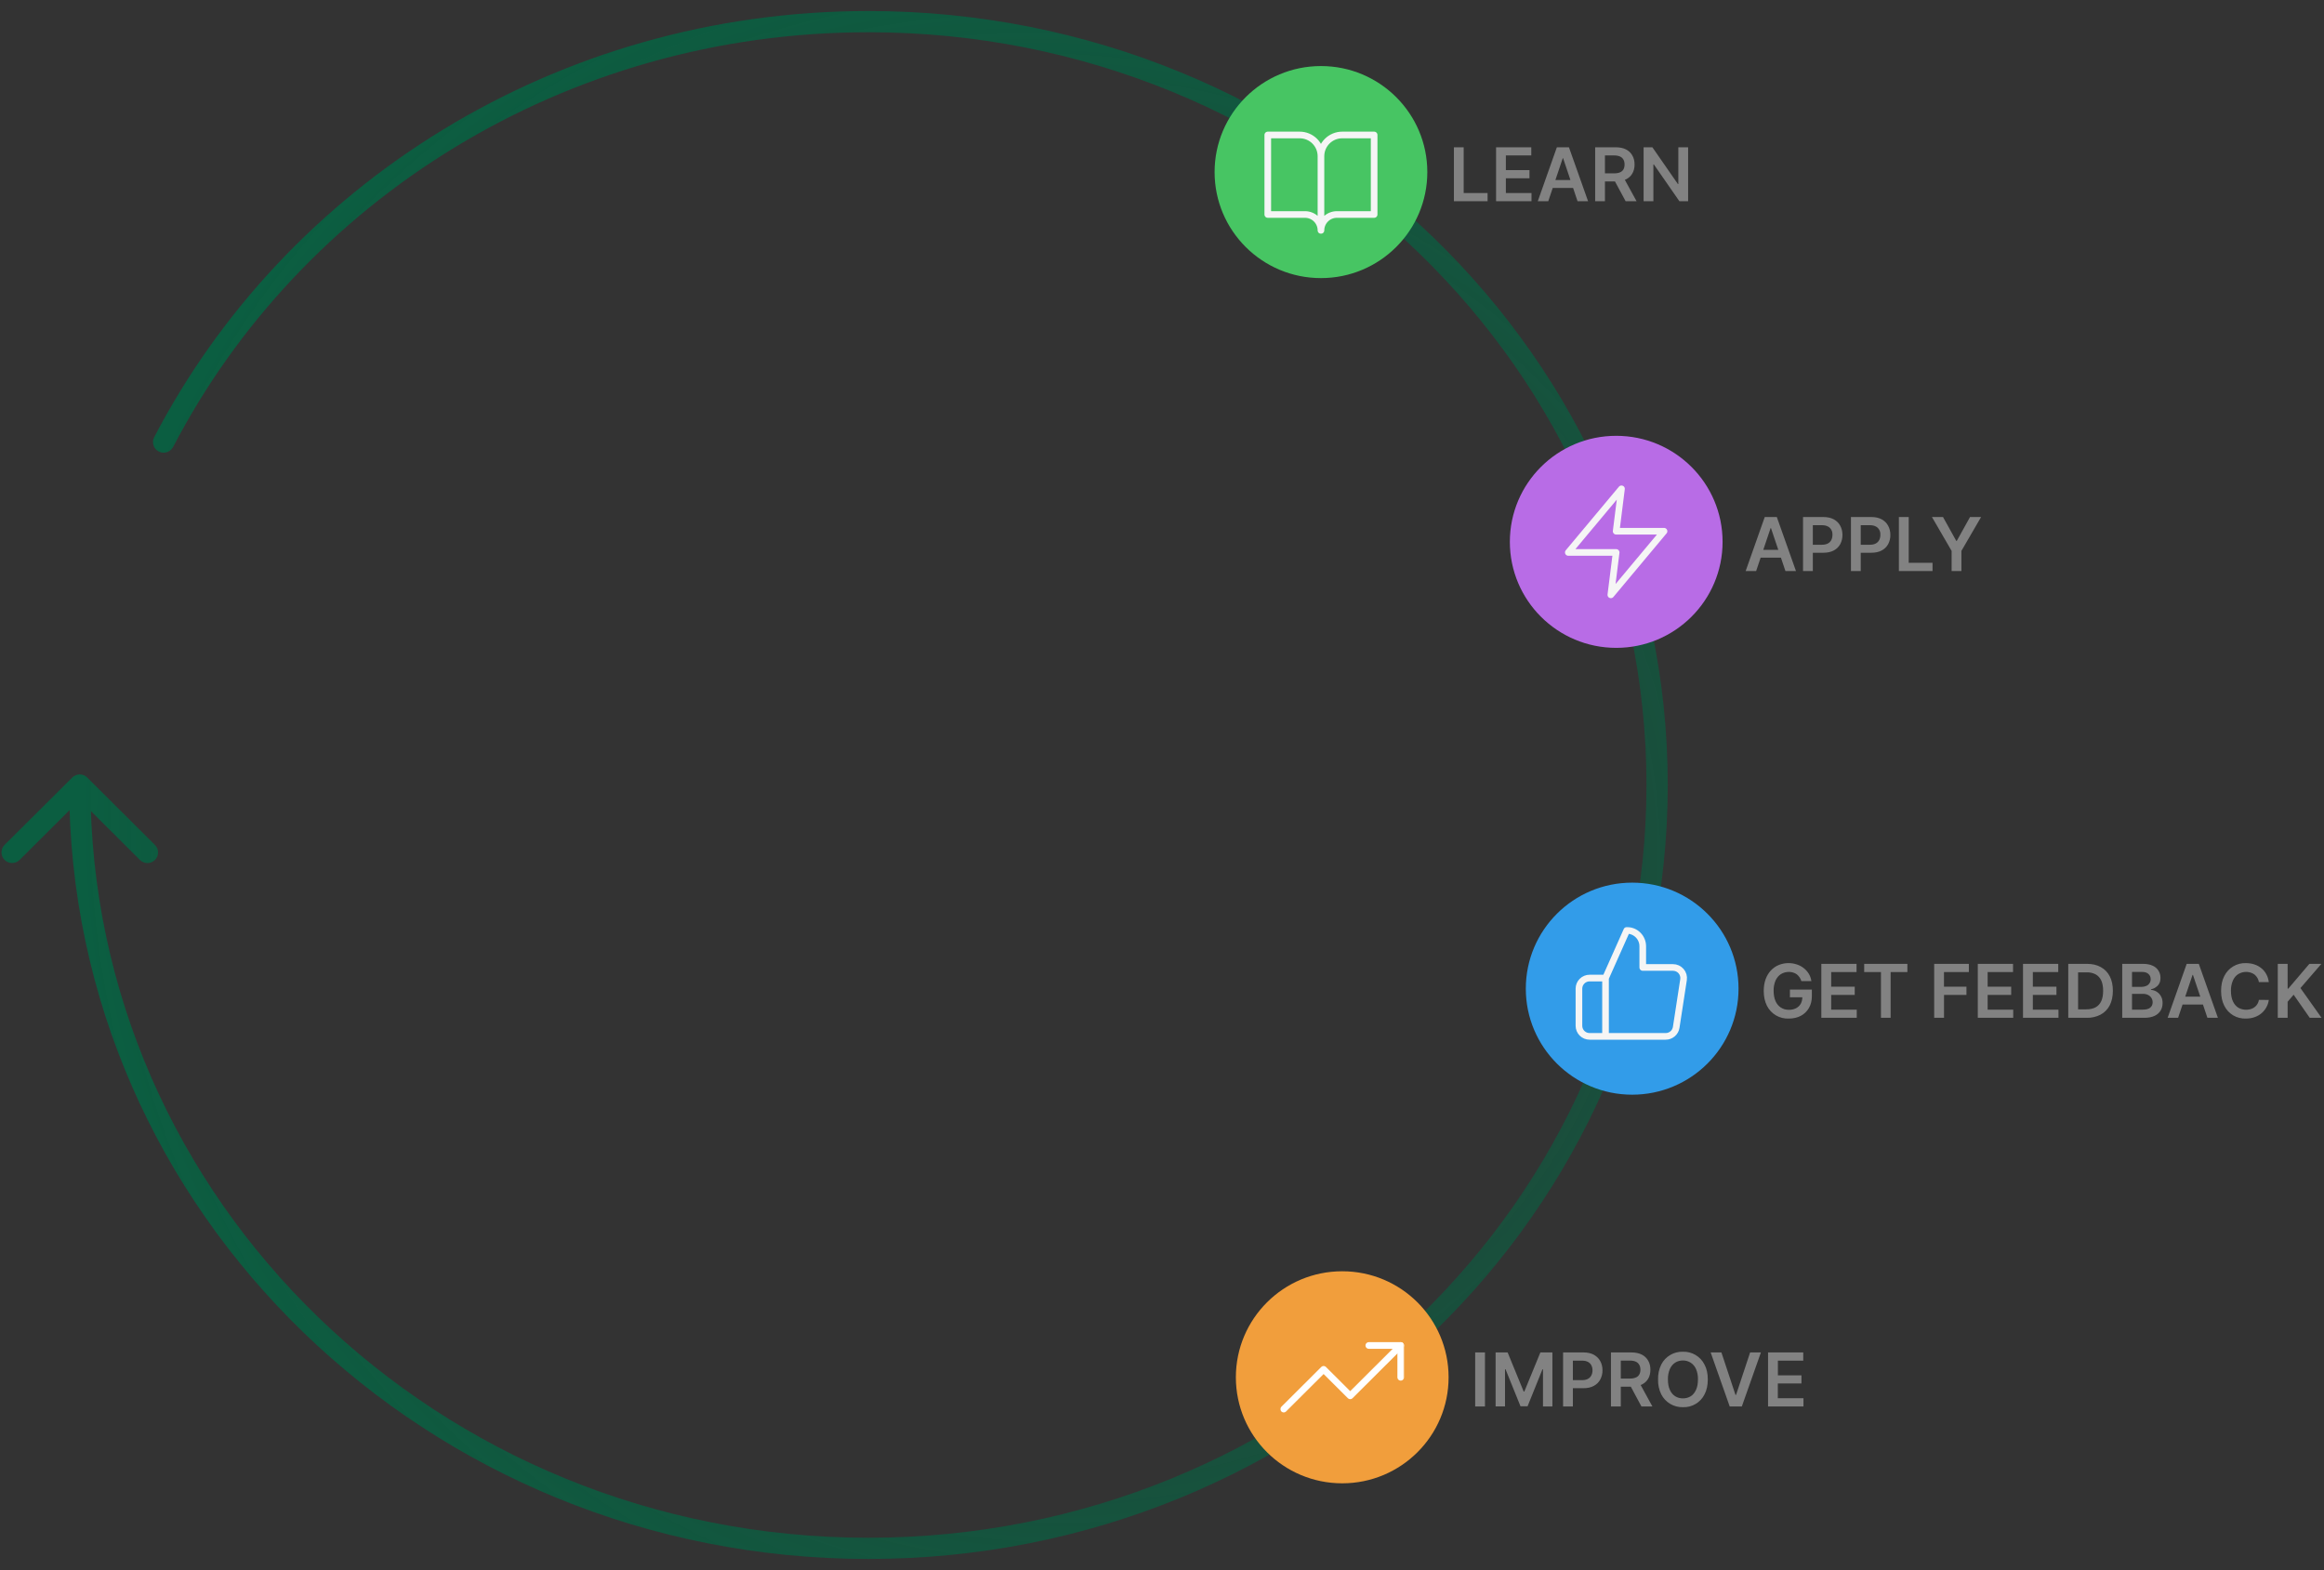 <svg width="672" height="454" viewBox="0 0 672 454" fill="none" xmlns="http://www.w3.org/2000/svg">
<rect x="0" y="0" width="672" height="454" fill="#333333" stroke="none"/>
<path d="M25.234 224.839C24.658 224.268 23.879 223.947 23.066 223.947C22.254 223.947 21.474 224.268 20.898 224.839L1.322 244.322C1.036 244.607 0.81 244.945 0.655 245.317C0.5 245.69 0.421 246.089 0.421 246.491C0.421 246.894 0.5 247.293 0.655 247.665C0.81 248.037 1.036 248.376 1.322 248.661C1.608 248.945 1.947 249.171 2.321 249.325C2.694 249.48 3.094 249.559 3.498 249.559C3.902 249.559 4.302 249.48 4.676 249.325C5.049 249.171 5.388 248.945 5.674 248.661L23.066 231.338L40.458 248.676C41.035 249.251 41.818 249.574 42.634 249.574C43.45 249.574 44.233 249.251 44.81 248.676C45.387 248.101 45.711 247.32 45.711 246.507C45.711 245.693 45.387 244.913 44.81 244.338L25.234 224.854V224.839ZM44.549 126.5C44.199 127.219 44.145 128.045 44.398 128.803C44.651 129.561 45.19 130.191 45.901 130.558C46.613 130.926 47.44 131.002 48.207 130.771C48.974 130.54 49.62 130.02 50.008 129.321L44.549 126.5ZM251.115 444.678C126.788 444.678 26.142 347.137 26.142 227H19.991C19.991 350.693 123.559 450.81 251.115 450.81V444.678ZM251.115 9.322C375.459 9.322 476.089 106.863 476.089 227H482.24C482.24 103.307 378.688 3.19 251.115 3.19V9.322ZM476.089 227C476.089 347.137 375.459 444.678 251.115 444.678V450.81C378.688 450.81 482.24 350.693 482.24 227H476.089ZM50.023 129.321C86.991 58.192 163.14 9.322 251.115 9.322V3.19C160.818 3.19 82.577 53.348 44.549 126.5L50.008 129.321H50.023Z" fill="url(#paint0_radial_225_540)"/>
<path d="M418.87 398.276C418.87 381.343 405.1 367.617 388.115 367.617C371.129 367.617 357.359 381.343 357.359 398.276C357.359 415.208 371.129 428.935 388.115 428.935C405.1 428.935 418.87 415.208 418.87 398.276Z" fill="#F19E3C"/>
<mask id="mask0_225_540" style="mask-type:luminance" maskUnits="userSpaceOnUse" x="369" y="379" width="38" height="38">
<path d="M369.661 379.88H406.567V416.671H369.661V379.88Z" fill="white"/>
</mask>
<g mask="url(#mask0_225_540)">
<path d="M405.03 389.078L390.421 403.641L382.732 395.976L371.199 407.473" stroke="white" stroke-width="1.922" stroke-linecap="round" stroke-linejoin="round"/>
<path d="M395.804 389.078H405.03V398.276" stroke="white" stroke-width="1.922" stroke-linecap="round" stroke-linejoin="round"/>
</g>
<path d="M429.388 391.086V406.707H426.559V391.086H429.388ZM432.464 391.086H435.939L440.583 402.4H440.767L445.411 391.086H448.887V406.707H446.165V395.977H446.011L441.705 406.661H439.66L435.339 395.961H435.185V406.692H432.464V391.086ZM451.978 406.707V391.086H457.852C459.051 391.086 460.066 391.316 460.881 391.761C461.696 392.221 462.311 392.834 462.727 393.6C463.157 394.382 463.372 395.271 463.372 396.268C463.383 397.192 463.161 398.104 462.727 398.92C462.311 399.702 461.681 400.315 460.866 400.759C460.036 401.219 459.021 401.434 457.806 401.434H453.915V399.104H457.421C458.129 399.104 458.713 398.981 459.159 398.736C459.605 398.491 459.928 398.153 460.143 397.739C460.377 397.285 460.494 396.779 460.482 396.268C460.482 395.701 460.374 395.225 460.143 394.796C459.925 394.37 459.574 394.026 459.144 393.815C458.698 393.57 458.129 393.462 457.406 393.462H454.807V406.707H451.978ZM465.818 406.707V391.086H471.707C472.907 391.086 473.922 391.301 474.737 391.715C475.552 392.129 476.167 392.727 476.582 393.478C477.012 394.214 477.228 395.087 477.228 396.084C477.228 397.08 477.012 397.954 476.582 398.69C476.151 399.426 475.536 399.993 474.706 400.391C473.875 400.79 472.86 400.989 471.661 400.989H467.478V398.644H471.277C471.984 398.644 472.568 398.537 473.014 398.337C473.46 398.153 473.783 397.877 473.998 397.479C474.229 397.111 474.337 396.636 474.337 396.099C474.337 395.532 474.229 395.057 473.998 394.674C473.777 394.264 473.426 393.941 472.999 393.754C472.553 393.554 471.984 393.447 471.261 393.447H468.662V406.707H465.833H465.818ZM473.922 399.625L477.797 406.707H474.629L470.831 399.625H473.906H473.922ZM493.82 398.889C493.82 400.575 493.513 402.016 492.882 403.212C492.308 404.366 491.412 405.33 490.302 405.988C489.192 406.646 487.914 406.97 486.623 406.922C485.335 406.955 484.064 406.624 482.957 405.968C481.849 405.312 480.95 404.356 480.365 403.212C479.712 401.872 479.395 400.394 479.442 398.904C479.393 397.41 479.709 395.926 480.365 394.582C480.947 393.436 481.845 392.479 482.954 391.825C484.062 391.17 485.336 390.845 486.623 390.887C487.911 390.844 489.185 391.17 490.292 391.828C491.399 392.486 492.292 393.447 492.867 394.597C493.513 395.777 493.82 397.203 493.82 398.889ZM490.975 398.889C491.006 397.865 490.817 396.846 490.422 395.9C490.102 395.149 489.567 394.509 488.884 394.06C488.211 393.628 487.424 393.404 486.623 393.416C485.778 393.416 485.024 393.631 484.378 394.045C483.717 394.474 483.21 395.087 482.84 395.9C482.449 396.847 482.261 397.865 482.287 398.889C482.287 400.085 482.471 401.081 482.84 401.894C483.21 402.706 483.717 403.335 484.378 403.749C485.024 404.162 485.778 404.377 486.623 404.377C487.485 404.377 488.238 404.162 488.884 403.764C489.545 403.335 490.053 402.706 490.422 401.894C490.791 401.081 490.975 400.085 490.975 398.904V398.889ZM497.757 391.086L501.832 403.381H501.986L506.061 391.086H509.182L503.662 406.707H500.156L494.65 391.086H497.757ZM511.243 406.707V391.086H521.423V393.462H514.088V397.709H520.9V400.069H514.072V404.331H521.484V406.707H511.243Z" fill="#828282"/>
<path d="M502.709 285.896C502.709 268.963 488.939 255.237 471.953 255.237C454.968 255.237 441.198 268.963 441.198 285.896C441.198 302.828 454.968 316.555 471.953 316.555C488.939 316.555 502.709 302.828 502.709 285.896Z" fill="#329CE9"/>
<mask id="mask1_225_540" style="mask-type:luminance" maskUnits="userSpaceOnUse" x="453" y="267" width="38" height="38">
<path d="M453.484 267.5H490.391V304.291H453.484V267.5Z" fill="white"/>
</mask>
<g mask="url(#mask1_225_540)">
<path d="M464.248 299.692H459.635C458.819 299.692 458.037 299.369 457.46 298.794C456.884 298.219 456.56 297.44 456.56 296.626V285.896C456.56 285.083 456.884 284.303 457.46 283.728C458.037 283.153 458.819 282.83 459.635 282.83H464.248M464.248 299.692V282.83M464.248 299.692H481.61C482.351 299.701 483.071 299.442 483.636 298.963C484.201 298.484 484.574 297.817 484.685 297.086L486.807 283.29C486.874 282.85 486.844 282.402 486.72 281.975C486.596 281.548 486.38 281.153 486.087 280.818C485.795 280.483 485.433 280.215 485.026 280.033C484.619 279.851 484.178 279.759 483.732 279.764H475.028H475.013V273.632C475.013 272.413 474.527 271.243 473.661 270.38C472.796 269.518 471.623 269.033 470.399 269.033L464.248 282.83" stroke="#F5F5F5" stroke-width="1.922" stroke-linecap="round" stroke-linejoin="round"/>
</g>
<path d="M520.884 283.719C520.65 282.948 520.19 282.264 519.562 281.757C519.248 281.521 518.894 281.344 518.516 281.236C517.928 281.061 517.31 281.011 516.701 281.087C516.092 281.164 515.506 281.366 514.979 281.68C514.303 282.109 513.795 282.723 513.411 283.535C513.015 284.475 512.826 285.49 512.857 286.509C512.857 287.689 513.042 288.686 513.411 289.513C513.78 290.326 514.303 290.954 514.964 291.368C515.625 291.798 516.394 292.012 517.271 292.012C518.07 292.012 518.762 291.859 519.347 291.552C519.931 291.246 520.377 290.816 520.7 290.249C521.007 289.697 521.161 289.023 521.161 288.272L521.807 288.379H517.563V286.156H523.914V288.042C523.914 289.376 523.622 290.525 523.053 291.506C522.499 292.465 521.683 293.247 520.7 293.76C519.7 294.281 518.547 294.542 517.255 294.542C515.946 294.603 514.647 294.282 513.519 293.618C512.391 292.953 511.482 291.974 510.904 290.801C510.305 289.605 509.997 288.195 509.997 286.54C509.997 285.283 510.182 284.164 510.535 283.167C510.904 282.171 511.412 281.328 512.058 280.638C512.704 279.948 513.457 279.411 514.334 279.059C516.015 278.37 517.89 278.316 519.608 278.906C521.034 279.375 522.248 280.33 523.037 281.603C523.422 282.232 523.652 282.937 523.775 283.704H520.884V283.719ZM526.651 294.327V278.722H536.831V281.098H529.496V285.329H536.308V287.705H529.496V291.966H536.892V294.327H526.651ZM539.045 281.098V278.722H551.532V281.098H546.688V294.327H543.889V281.098H539.045ZM559.282 294.327V278.722H569.308V281.098H562.112V285.329H568.616V287.705H562.127V294.327H559.282ZM571.892 294.327V278.722H582.087V281.098H574.737V285.329H581.549V287.705H574.737V291.966H582.133V294.327H571.892ZM584.963 294.327V278.722H595.158V281.098H587.808V285.329H594.635V287.705H587.808V291.966H595.22V294.327H584.978H584.963ZM603.354 294.327H598.049V278.722H603.462C605.015 278.722 606.353 279.028 607.46 279.657C608.598 280.27 609.459 281.174 610.059 282.339C610.659 283.504 610.951 284.884 610.951 286.509C610.951 288.134 610.643 289.529 610.044 290.709C609.465 291.847 608.554 292.783 607.429 293.392C606.173 294.045 604.77 294.367 603.354 294.327ZM600.894 291.874H603.216C604.308 291.874 605.215 291.69 605.953 291.292C606.676 290.893 607.229 290.295 607.599 289.498C607.952 288.701 608.137 287.705 608.137 286.509C608.137 285.313 607.952 284.332 607.599 283.535C607.229 282.753 606.676 282.155 605.969 281.757C605.147 281.338 604.23 281.138 603.308 281.174H600.894V291.89V291.874ZM613.657 294.327V278.722H619.655C620.777 278.722 621.715 278.906 622.469 279.258C623.152 279.557 623.731 280.052 624.131 280.68C624.531 281.308 624.734 282.04 624.714 282.784C624.714 283.397 624.606 283.949 624.36 284.409C624.119 284.842 623.776 285.21 623.361 285.482C622.961 285.773 622.499 285.972 621.977 286.095V286.248C622.567 286.287 623.138 286.473 623.638 286.789C624.138 287.105 624.55 287.541 624.837 288.057C625.175 288.609 625.329 289.284 625.329 290.081C625.329 290.893 625.129 291.614 624.745 292.257C624.32 292.927 623.704 293.456 622.976 293.775C622.176 294.143 621.192 294.327 619.993 294.327H613.657ZM616.487 291.966H619.532C620.562 291.966 621.315 291.767 621.761 291.384C622.223 290.985 622.453 290.464 622.453 289.851C622.459 289.407 622.338 288.971 622.104 288.593C621.87 288.216 621.532 287.913 621.131 287.72C620.657 287.491 620.135 287.38 619.608 287.398H616.487V291.966ZM616.487 285.375H619.301C619.778 285.375 620.224 285.267 620.608 285.099C620.994 284.938 621.323 284.665 621.551 284.314C621.779 283.964 621.895 283.554 621.884 283.136C621.884 282.523 621.669 282.033 621.238 281.649C620.823 281.251 620.193 281.052 619.347 281.052H616.487V285.359V285.375ZM629.804 294.327H626.79L632.295 278.722H635.801L641.322 294.327H638.292L634.109 281.925H633.986L629.804 294.342V294.327ZM629.911 288.21H638.169V290.479H629.911V288.21ZM656.053 283.995H653.178C653.037 283.14 652.589 282.366 651.917 281.818C651.581 281.561 651.201 281.368 650.794 281.251C650.197 281.064 649.567 281.007 648.947 281.083C648.326 281.16 647.729 281.369 647.196 281.695C646.535 282.109 646.027 282.723 645.658 283.535C645.257 284.48 645.063 285.499 645.089 286.524C645.089 287.72 645.289 288.732 645.658 289.544C646.027 290.357 646.55 290.97 647.196 291.384C647.731 291.691 648.323 291.888 648.936 291.961C649.549 292.035 650.17 291.985 650.763 291.813C651.385 291.649 651.944 291.308 652.373 290.832C652.802 290.355 653.082 289.764 653.178 289.13L656.038 289.161C655.836 290.643 655.098 292.001 653.962 292.978C653.393 293.468 652.732 293.852 651.963 294.128C651.194 294.404 650.348 294.542 649.41 294.542C648.121 294.593 646.844 294.269 645.736 293.611C644.628 292.952 643.735 291.987 643.167 290.832C642.552 289.636 642.244 288.21 642.244 286.54C642.244 284.853 642.552 283.412 643.182 282.217C643.754 281.068 644.645 280.107 645.749 279.45C646.854 278.792 648.124 278.465 649.41 278.507C650.287 278.507 651.102 278.63 651.84 278.875C652.609 279.12 653.27 279.488 653.839 279.948C654.439 280.408 654.915 280.99 655.3 281.68C655.684 282.355 655.915 283.121 656.038 283.98L656.053 283.995ZM658.637 294.327V278.722H661.482V285.896H661.666L667.771 278.722H671.246L665.188 285.727L671.292 294.327H667.879L663.219 287.643L661.482 289.682V294.327H658.637Z" fill="#828282"/>
<path d="M498.095 156.684C498.095 139.751 484.326 126.025 467.34 126.025C450.355 126.025 436.585 139.751 436.585 156.684C436.585 173.616 450.355 187.343 467.34 187.343C484.326 187.343 498.095 173.616 498.095 156.684Z" fill="#B86CE6"/>
<path d="M468.862 141.354L453.484 159.75H467.324L465.786 172.013L481.164 153.618H467.324L468.862 141.354Z" stroke="#F5F5F5" stroke-width="1.922" stroke-linecap="round" stroke-linejoin="round"/>
<path d="M507.798 165.13H504.769L510.289 149.51H513.78L519.316 165.13H516.271L512.088 152.714H511.981L507.798 165.13ZM507.89 158.999H516.148V161.267H507.906V158.999H507.89ZM521.361 165.13V149.51H527.235C528.435 149.51 529.45 149.74 530.265 150.184C531.08 150.644 531.71 151.257 532.11 152.024C532.54 152.806 532.756 153.695 532.756 154.676C532.774 155.604 532.557 156.521 532.125 157.343C531.695 158.125 531.08 158.738 530.249 159.183C529.419 159.627 528.404 159.842 527.204 159.842H523.314V157.527H526.82C527.527 157.527 528.096 157.404 528.542 157.159C529.004 156.914 529.311 156.577 529.542 156.147C529.757 155.718 529.865 155.228 529.865 154.676C529.865 153.848 529.757 153.633 529.542 153.219C529.323 152.794 528.973 152.45 528.542 152.238C528.081 151.993 527.512 151.871 526.805 151.871H524.19V165.13H521.361ZM535.216 165.13V149.51H541.09C542.29 149.51 543.305 149.74 544.12 150.184C544.935 150.644 545.565 151.257 545.965 152.024C546.396 152.806 546.611 153.695 546.611 154.676C546.629 155.604 546.412 156.521 545.98 157.343C545.55 158.125 544.935 158.738 544.104 159.183C543.274 159.627 542.259 159.842 541.06 159.842H537.169V157.527H540.675C541.383 157.527 541.952 157.404 542.397 157.159C542.859 156.914 543.166 156.577 543.397 156.147C543.612 155.718 543.72 155.228 543.72 154.676C543.72 153.848 543.612 153.633 543.397 153.219C543.178 152.794 542.828 152.45 542.397 152.238C541.936 151.993 541.367 151.871 540.66 151.871H538.046V165.13H535.216ZM549.071 165.13V149.51H551.916V162.754H558.805V165.13H549.071ZM558.621 149.51H561.835L565.664 156.408H565.818L569.647 149.51H572.845L567.155 159.305V165.13H564.326V159.305L558.636 149.51H558.621Z" fill="#828282"/>
<path d="M412.718 49.761C412.718 32.828 398.949 19.102 381.963 19.102C364.978 19.102 351.208 32.828 351.208 49.761C351.208 66.693 364.978 80.42 381.963 80.42C398.949 80.42 412.718 66.693 412.718 49.761Z" fill="#47C563"/>
<mask id="mask2_225_540" style="mask-type:luminance" maskUnits="userSpaceOnUse" x="363" y="31" width="38" height="38">
<path d="M363.511 31.366H400.417V68.156H363.511V31.366Z" fill="white"/>
</mask>
<g mask="url(#mask2_225_540)">
<path d="M381.964 45.162C381.964 43.536 381.315 41.976 380.162 40.827C379.008 39.676 377.444 39.031 375.812 39.031H366.586V62.025H377.35C378.574 62.025 379.747 62.509 380.612 63.372C381.477 64.234 381.964 65.404 381.964 66.624M381.964 45.162V66.624M381.964 45.162C381.964 43.536 382.612 41.976 383.765 40.827C384.919 39.676 386.483 39.031 388.115 39.031H397.341V62.025H386.577C385.353 62.025 384.18 62.509 383.315 63.372C382.45 64.234 381.964 65.404 381.964 66.624" stroke="#F5F5F5" stroke-width="1.922" stroke-linecap="round" stroke-linejoin="round"/>
</g>
<path d="M420.407 58.192V42.587H423.237V55.816H430.141V58.192H420.407ZM432.602 58.192V42.587H442.782V44.948H435.431V49.194H442.259V51.555H435.431V55.816H442.843V58.192H432.602ZM447.687 58.192H444.658L450.178 42.587H453.669L459.205 58.192H456.16L451.993 45.775H451.87L447.687 58.192ZM447.795 52.06H456.052V54.345H447.795V52.076V52.06ZM461.25 58.192V42.587H467.124C468.339 42.587 469.339 42.786 470.154 43.2C470.969 43.629 471.599 44.212 471.999 44.963C472.445 45.714 472.645 46.573 472.645 47.569C472.645 48.581 472.43 49.439 471.999 50.175C471.584 50.911 470.953 51.478 470.138 51.877C469.308 52.275 468.293 52.474 467.094 52.474H462.911V50.129H466.709C467.416 50.129 467.985 50.037 468.431 49.838C468.893 49.639 469.216 49.347 469.431 48.979C469.646 48.596 469.754 48.121 469.754 47.569C469.754 47.017 469.646 46.542 469.431 46.159C469.207 45.755 468.856 45.437 468.431 45.254C467.97 45.055 467.401 44.948 466.694 44.948H464.08V58.192H461.25ZM469.339 51.11L473.229 58.192H470.061L466.248 51.11H469.339ZM488.13 42.587V58.192H485.608L478.227 47.554H478.088V58.192H475.259V42.587H477.796L485.178 53.225H485.301V42.587H488.13Z" fill="#828282"/>
<defs>
<radialGradient id="paint0_radial_225_540" cx="0" cy="0" r="1" gradientUnits="userSpaceOnUse" gradientTransform="translate(302.5 244.5) rotate(-166.018) scale(279.254 271.197)">
<stop stop-color="#0B5E41" stop-opacity="0.06"/>
<stop offset="1" stop-color="#0B5E41"/>
</radialGradient>
</defs>
</svg>

